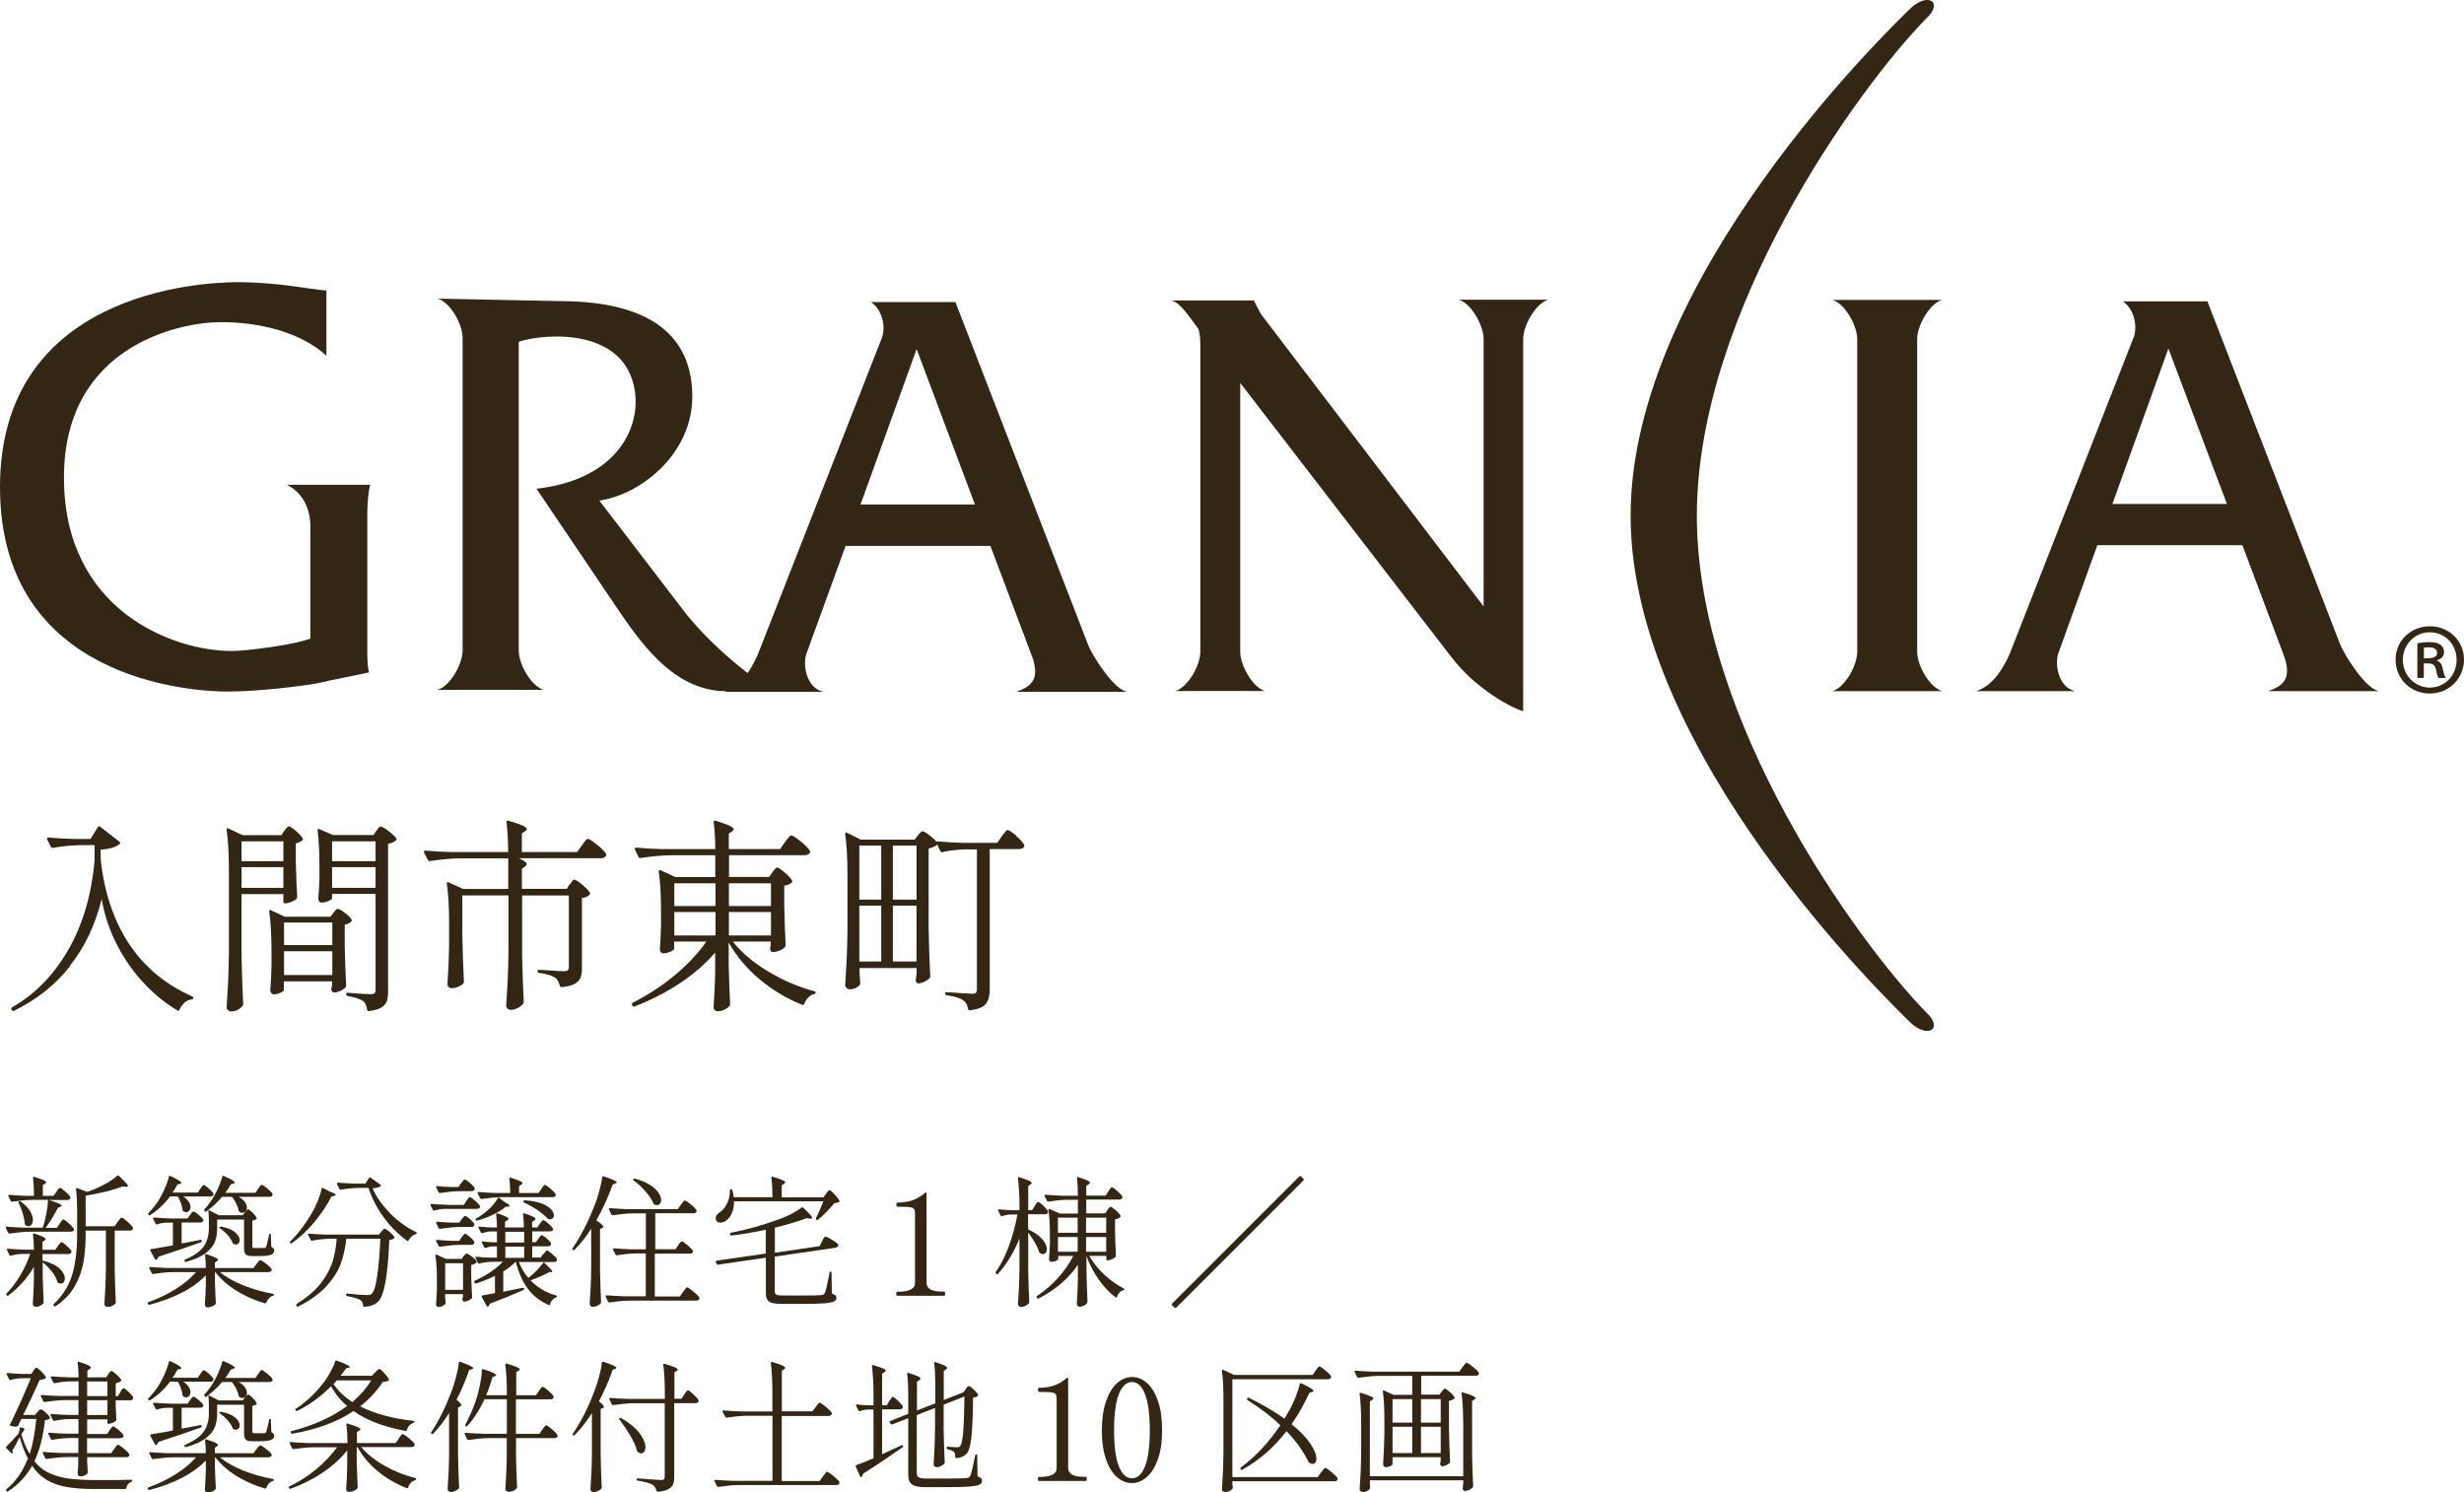 <?xml version="1.0" encoding="UTF-8"?>
<svg id="_レイヤー_2" data-name="レイヤー 2" xmlns="http://www.w3.org/2000/svg" viewBox="0 0 226.15 136.99">
  <defs>
    <style>
      .cls-1 {
        fill: #332615;
      }
    </style>
  </defs>
  <g id="_レイヤー_2-2" data-name="レイヤー 2">
    <g>
      <path class="cls-1" d="m.85,113.23s-.07-.02-.09-.07l-.23-.44s-.01-.03-.01-.05c0-.04.03-.07.1-.07.47.04.99.07,1.57.09h1.73c.14-.4.25-.83.34-1.31.09-.47.14-.89.15-1.24h-1.43c-.55,0-1.17.07-1.86.17h-.04s-.07-.02-.09-.07l-.22-.44s-.01-.03-.01-.05c0-.04.03-.07.09-.07.45.04.95.07,1.49.09h.78c0-.65-.03-1.2-.09-1.65,0-.09.04-.12.13-.09.72.22,1.08.38,1.08.49,0,.04-.03.09-.1.13l-.21.13v.99h.99l.25-.36s.06-.09.11-.16c.05-.07.09-.13.12-.16.03-.03.07-.05.1-.05.08,0,.24.11.49.33.25.22.41.39.47.51,0,.04,0,.09-.01.13-.05.1-.15.14-.3.14h-1.66c.44.14.75.25.92.33.17.08.26.14.26.2,0,.03-.04.06-.12.09l-.23.09c-.37.72-.75,1.33-1.13,1.85h1.03l.25-.38s.07-.1.11-.16c.04-.06.08-.11.12-.16s.08-.07.12-.07c.05,0,.16.07.32.2.16.13.31.27.45.42.14.15.21.25.21.31,0,.06-.04.11-.1.14-.06.03-.13.05-.21.05h-3.73c-.55,0-1.17.07-1.86.17h-.04Zm4.41,4.39c-.09-.29-.26-.59-.51-.91-.26-.32-.53-.6-.83-.84v1.27c.03,1.06.06,1.85.09,2.39,0,.04-.01.08-.04.12-.07.09-.17.16-.3.22-.13.06-.26.09-.38.09-.08,0-.14-.03-.2-.08s-.08-.11-.08-.18c.05-.73.09-1.46.1-2.18v-1.23c-.62,1.06-1.41,1.93-2.35,2.63-.06.04-.11.04-.14-.01l-.03-.04c-.03-.06-.02-.11.01-.14.48-.49.9-1.05,1.27-1.68.37-.62.67-1.27.9-1.95h-.66c-.37,0-.74.06-1.11.16-.07.02-.11,0-.13-.05l-.23-.47s-.01-.03-.01-.05c0-.04.03-.07.09-.07.48.04,1,.07,1.57.09h.82c0-.51-.03-.98-.08-1.39,0-.09.04-.12.13-.09.68.23,1.03.39,1.03.51,0,.03-.03.07-.09.12l-.2.13v.73h1.17l.25-.35s.06-.08.11-.15c.05-.07.09-.11.12-.15s.07-.05.1-.05c.07,0,.22.11.46.32.24.21.39.38.45.5,0,.04,0,.09-.01.13-.05.1-.15.14-.3.14h-2.35v.6h.01c.7.17,1.22.42,1.55.73.33.31.49.62.49.91,0,.14-.03.25-.1.34-.07.09-.16.13-.27.13-.1,0-.18-.02-.25-.07-.03-.02-.07-.05-.09-.1Zm-2.94-5.17s-.05-.08-.05-.13c-.02-.29-.08-.61-.19-.96-.11-.36-.23-.67-.37-.95-.03-.05-.01-.1.04-.13.04-.03.09-.02.14.01.39.28.68.57.86.86s.27.57.27.81c0,.18-.04.33-.12.44-.08.11-.18.16-.3.16-.09,0-.18-.04-.29-.12Zm9.38-.31c.27.24.44.42.5.55,0,.04,0,.09,0,.13-.05.1-.15.14-.3.14h-1.37v3.6c.02,1.08.05,2.08.1,2.98,0,.05-.02.1-.05.13-.2.2-.44.3-.71.3-.07,0-.13-.03-.2-.08-.06-.05-.09-.11-.09-.18.03-.51.07-1.01.09-1.49s.04-1.11.05-1.89v-3.37h-1.86v.39c0,.92-.07,1.76-.2,2.51-.13.75-.39,1.48-.79,2.19-.4.71-.98,1.32-1.76,1.85-.05.03-.1.03-.14-.01l-.03-.03c-.05-.05-.05-.1,0-.16.84-.8,1.41-1.71,1.7-2.73.29-1.02.44-2.23.44-3.63v-2.13c0-.75-.03-1.43-.1-2.05v-.03c0-.07.03-.09.1-.07l.92.35c.05-.02.25-.09.6-.22.4-.16.79-.35,1.19-.58.39-.23.72-.46.97-.68.05-.04.1-.04.16.01.3.29.52.5.64.64.12.14.18.23.18.29,0,.06-.06.08-.18.07l-.3-.03c-.43.16-.96.33-1.59.48s-1.23.28-1.81.36v2.81h2.66l.27-.39c.04-.05.09-.11.13-.17.04-.06.09-.11.13-.16.04-.05.08-.07.12-.07.07,0,.24.12.51.36Z"/>
      <path class="cls-1" d="m20.19,116.77c.56.47,1.29.88,2.17,1.23.88.35,1.78.6,2.69.76.06.02.09.04.09.07,0,.03,0,.06-.03.08s-.04.03-.07.04c-.14.03-.26.11-.36.22-.1.11-.18.24-.23.39-.03.06-.07.09-.13.08-.93-.27-1.79-.65-2.59-1.14-.8-.49-1.45-1.07-1.96-1.72h-.04v.99c.03.8.05,1.4.08,1.82,0,.05-.01.09-.04.12-.06.08-.16.15-.3.21-.14.06-.28.09-.42.09-.08,0-.14-.03-.18-.08-.04-.05-.07-.11-.07-.18.03-.42.07-.98.09-1.69v-.99c-.61.62-1.35,1.16-2.24,1.61-.88.45-1.86.81-2.94,1.09h-.03s-.08-.02-.1-.07v-.03s-.03-.03-.03-.05c0-.04.03-.07.08-.09.89-.32,1.72-.72,2.47-1.19.75-.47,1.39-.99,1.9-1.57h-2.08c-.55,0-1.17.07-1.86.17h-.03s-.08-.02-.1-.07l-.23-.45v-.05s.02-.07.08-.07c.47.04.99.07,1.57.09h3.54c0-.39-.02-.78-.07-1.17,0-.09.04-.12.13-.09.4.13.67.23.83.31.15.07.23.14.23.2,0,.03-.03.07-.09.12l-.2.13v.51h3.54l.26-.35s.07-.09.12-.16c.05-.07.1-.12.14-.16.04-.03.08-.05.11-.05.08,0,.26.11.53.32.28.21.45.38.51.5,0,.02.01.04.01.06,0,.07-.03.12-.1.16-.07.03-.15.05-.24.05h-4.42Zm-4.6-6.92c-.52.69-1.13,1.26-1.82,1.69-.04.03-.09.03-.14-.03h-.01c-.04-.07-.04-.12.01-.16.24-.24.49-.53.73-.87.23-.32.46-.72.68-1.2.22-.48.37-.9.46-1.26,0-.07.06-.09.14-.07.68.32,1.01.53,1.01.64,0,.03-.04.06-.13.08l-.23.05c-.19.35-.34.6-.46.75h2.33l.22-.34s.07-.09.1-.14c.03-.05.07-.1.11-.14.04-.04.08-.07.11-.07.07,0,.22.1.46.31s.38.37.43.48v.05c.01.14-.1.21-.31.21h-2.46c.23.15.39.31.5.47.11.17.16.33.16.49,0,.14-.04.25-.11.34-.07.09-.17.14-.28.14-.1,0-.19-.03-.27-.09-.04-.03-.07-.08-.07-.13-.02-.2-.07-.41-.15-.63-.08-.22-.18-.42-.28-.59h-.74Zm-1.27,5.81s-.07-.02-.09-.07l-.43-.79s-.01-.04-.01-.07c0-.04.03-.07.08-.07l.31-.05c.14-.03.38-.07.72-.12.34-.06.66-.11.97-.18v-2.08h-.56c-.29,0-.59.06-.9.16h-.04s-.07-.02-.09-.07l-.22-.44s-.01-.03-.01-.05c0-.04.03-.07.09-.07.48.04,1.01.07,1.59.09h1.48l.22-.31s.08-.11.15-.2c.07-.09.12-.13.18-.13.08,0,.23.1.46.29.23.19.37.34.44.45,0,.04,0,.09-.01.13-.05.1-.15.14-.3.14h-1.68v1.92l.45-.08c.63-.12,1.06-.2,1.27-.25h.03c.06,0,.1.03.1.08h0v.05s-.02.07-.07.09c-1.29.46-2.6.9-3.91,1.33-.03.12-.09.21-.18.26,0,0-.02.01-.04.01Zm4.48-4.5l-.03-.03c-.04-.05-.04-.1,0-.14.18-.18.34-.37.47-.57.24-.32.47-.71.69-1.17.22-.46.37-.87.47-1.23.02-.09.07-.11.14-.07.68.29,1.01.49,1.01.6,0,.03-.04.07-.13.09l-.23.07c-.16.28-.33.54-.51.78h2.76l.25-.36s.06-.09.11-.16c.05-.07.09-.13.12-.16s.07-.05.1-.05c.07,0,.24.11.51.33.27.22.43.39.49.51,0,.04,0,.09-.01.13-.05.09-.15.13-.3.13h-2.8c.26.15.45.31.57.48.12.17.18.34.18.51,0,.14-.04.25-.12.34s-.17.14-.29.14c-.1,0-.19-.03-.27-.09-.03-.02-.06-.06-.08-.12-.03-.2-.11-.41-.22-.64-.11-.23-.24-.44-.39-.62h-.91c-.4.48-.82.88-1.26,1.2l.96.49h2.2l.2-.27s.07-.09.13-.16c.06-.07.12-.11.17-.11.07,0,.2.1.4.3.2.2.32.36.37.48.03.05.01.1-.04.13-.1.06-.21.1-.35.13v2.34c0,.07.01.11.04.14.03.02.08.03.17.03h.83s.08-.01.13-.01c.03,0,.07-.04.1-.1.06-.17.15-.54.27-1.11,0-.06.04-.09.09-.09.04,0,.07.03.07.1l.04,1.11c.1.05.18.1.21.15.04.05.06.11.06.19,0,.17-.1.3-.3.38-.2.08-.55.12-1.05.12h-.64c-.32,0-.53-.05-.63-.16-.1-.1-.15-.29-.15-.56v-2.63h-2.47v.85c0,.43-.07.83-.2,1.18-.13.36-.41.7-.83,1.03-.42.33-1.02.6-1.82.82-.07.02-.11,0-.13-.05v-.03c-.04-.06-.02-.1.04-.13.84-.36,1.41-.76,1.72-1.22.3-.45.46-.99.46-1.59v-.85c0-.35-.02-.64-.05-.88l-.18.12c-.06.04-.11.04-.14-.01Zm1.36,1.47s.08-.05.13-.04c.58.11,1.01.29,1.29.53.28.24.42.48.42.72,0,.12-.03.22-.1.29-.07.07-.15.11-.25.11-.08,0-.15-.02-.22-.05-.04-.02-.07-.05-.08-.1-.08-.23-.23-.46-.45-.71-.22-.25-.45-.45-.7-.62-.07-.04-.08-.09-.04-.13Z"/>
      <path class="cls-1" d="m29.65,109.05l.64.34c.35.12.52.22.52.3,0,.03-.05.07-.16.09l-.23.05c-.39.77-.9,1.54-1.54,2.32-.64.78-1.34,1.43-2.11,1.97-.05.04-.1.03-.14-.03-.04-.06-.04-.11.01-.14.72-.69,1.37-1.55,1.96-2.56.21-.35.39-.72.56-1.13.16-.41.29-.79.36-1.14,0-.07.05-.09.13-.07Zm.42,4.67c-.49.02-.97.07-1.42.17h-.04s-.07-.02-.09-.07l-.25-.47s-.01-.03-.01-.05c0-.04.03-.06.1-.06.47.04.99.07,1.57.09h4.85l.21-.26s.07-.08.14-.16.12-.12.18-.12c.07,0,.22.1.45.29.23.19.37.35.44.47.03.05.01.1-.04.13-.1.07-.24.12-.43.14-.13,3.22-.46,5.1-1,5.64-.3.3-.74.47-1.3.49-.07,0-.1-.03-.1-.1-.02-.24-.1-.41-.25-.51-.1-.07-.27-.14-.49-.2-.23-.07-.46-.12-.72-.16-.07-.02-.1-.06-.1-.12v-.03s.01-.06.03-.08c.02-.02.05-.02.08-.01.88.1,1.47.14,1.79.14.12,0,.22-.01.29-.03.07-.02.13-.06.18-.12.19-.17.35-.71.48-1.6.13-.89.23-2.03.29-3.42h-3.12c-.09.82-.26,1.58-.51,2.28-.25.69-.69,1.38-1.31,2.07-.62.68-1.49,1.31-2.6,1.87-.06.03-.11.01-.14-.04l-.04-.05s-.01-.02-.01-.04c0-.04.04-.1.13-.16.94-.59,1.66-1.22,2.17-1.89.51-.67.86-1.33,1.06-1.98.19-.65.31-1.33.36-2.06h-.82Zm5.69-2.39c.72.74,1.53,1.33,2.42,1.77.04.03.07.05.07.08,0,.03,0,.06-.03.08s-.04.03-.07.04c-.14.03-.27.1-.38.21s-.21.22-.27.35c-.03.07-.07.08-.13.04-.81-.59-1.53-1.31-2.15-2.15-.62-.85-1.09-1.75-1.4-2.71h-.92c-.57.02-1.11.07-1.62.17h-.04s-.07-.02-.09-.07l-.23-.46v-.05s.02-.07.08-.07c.47.04.99.07,1.57.09h.96l.34-.52c.03-.06.08-.07.14-.03l.91.65c.06.04.08.08.05.1-.13.13-.39.21-.78.23.33.75.85,1.5,1.57,2.24Z"/>
      <path class="cls-1" d="m40.99,110.96c-.37,0-.75.06-1.13.16-.07.02-.11,0-.13-.05l-.22-.44s-.01-.03-.01-.05c0-.04.03-.07.09-.07.48.04,1.01.07,1.59.09h1.39l.23-.35s.06-.1.11-.16c.05-.07.09-.11.12-.15.03-.03.06-.05.1-.05.07,0,.23.11.47.32.24.21.39.38.46.5v.05c.01.06-.02.11-.08.15-.06.04-.13.06-.22.06h-2.76Zm-.13,8.14l.04.47c0,.05,0,.1-.03.13-.06.07-.15.13-.27.19-.12.06-.25.08-.38.08-.05,0-.1-.03-.14-.08s-.06-.11-.06-.18c.03-.36.06-.8.08-1.33v-.81c0-.91-.04-1.68-.13-2.31v-.03s0-.06.03-.07c.02,0,.04,0,.08.01l.85.39h1.44l.18-.25s.07-.07.12-.14c.06-.07.11-.1.16-.1.08,0,.24.09.47.27.24.18.39.32.45.44.03.05.01.1-.04.13-.11.1-.26.16-.46.2v1.04c.03.85.05,1.49.08,1.91,0,.05-.01.1-.04.13-.07.07-.17.13-.31.2-.14.06-.26.09-.38.09-.08,0-.13-.07-.17-.2,0-.02,0-.06.03-.13l.03-.13v-.23h-1.64v.31Zm1.46-10.48s.06-.08.11-.15c.05-.07.09-.11.12-.15.03-.03.07-.05.1-.05.08,0,.24.1.47.31.24.2.39.37.45.49v.05c.01.07-.02.12-.08.16s-.15.06-.24.06h-1.03c-.54,0-1.15.07-1.83.17h-.04s-.07-.02-.09-.07l-.23-.46v-.05c-.01-.05.02-.07.09-.05.42.04.84.07,1.27.08h.69l.23-.34Zm.05,3.3s.06-.08.11-.14c.05-.06.09-.1.12-.13.03-.03.06-.04.1-.04.07,0,.21.1.43.29.22.19.35.34.4.46,0,.04,0,.09,0,.13-.05.1-.15.14-.3.14h-1.03c-.54,0-1.14.07-1.81.17h-.04s-.07-.02-.09-.07l-.23-.47v-.05s.02-.07.09-.07c.39.04.83.07,1.33.09h.7l.22-.31Zm0,1.66s.08-.11.15-.2c.07-.09.12-.13.18-.13.07,0,.21.1.43.29.22.19.35.34.4.46,0,.04,0,.09,0,.13-.05.1-.15.14-.3.14h-1.03c-.54,0-1.14.07-1.81.17h-.04s-.07-.02-.09-.07l-.23-.44s-.01-.03-.01-.05c0-.04.03-.07.1-.07.39.04.83.07,1.33.09h.7l.22-.33Zm-1.51,2.38v2.44h1.64v-2.44h-1.64Zm9.02-.83s.06-.08.11-.15c.05-.07.09-.11.12-.14.03-.03.06-.05.1-.05.07,0,.22.1.46.31.24.2.39.36.45.47,0,.04,0,.09,0,.13-.05.1-.15.14-.3.14h-3.2c.21.55.5,1.04.88,1.46.24-.18.49-.4.73-.65.24-.25.45-.49.61-.71.02-.03.04-.04.07-.05.03,0,.06.01.08.05.36.34.58.57.66.68.07.12.06.17-.03.16l-.17-.03c-.42.24-1,.5-1.76.78.67.68,1.45,1.14,2.34,1.38.06,0,.09.04.09.1,0,.03-.04.07-.09.09-.13.04-.24.12-.34.23-.1.11-.17.24-.2.4-.03.08-.07.1-.13.06-.79-.35-1.43-.84-1.91-1.49-.49-.65-.85-1.47-1.1-2.46h-.04c-.33.33-.7.62-1.12.87v1.86l1.79-.36h.03c.05,0,.09.02.1.07v.03s-.02.08-.07.1c-.98.44-2.01.86-3.08,1.26-.04.12-.1.21-.16.26,0,0-.03.01-.05.01-.04,0-.07-.02-.09-.07l-.44-.82s-.01-.04-.01-.07c0-.04.03-.07.08-.07l1.14-.21v-1.59c-.53.27-1.1.5-1.73.7h-.04s-.08-.02-.1-.05l-.03-.07c-.03-.06,0-.1.05-.13,1.06-.48,1.92-1.06,2.57-1.74h-.81c-.45,0-.9.06-1.34.16-.07.02-.11,0-.13-.05l-.22-.47v-.05s0-.03.01-.05c.02-.01.04-.02.07,0,.42.04.84.07,1.23.08h.65v-1.03h-.43c-.18,0-.38.06-.59.14h-.05s-.07,0-.09-.05l-.22-.43v-.05c-.01-.06.02-.08.09-.07.18.03.46.06.83.08h.46v-.99h-.52c-.27,0-.54.06-.82.16h-.04s-.07-.02-.09-.07l-.22-.42s-.01-.04-.01-.07c0-.04.03-.06.09-.05.23.03.58.06,1.04.08h.57c0-.39-.02-.79-.07-1.2,0-.09.04-.12.13-.09.38.13.65.23.79.31.15.07.22.14.22.2,0,.04-.04.09-.12.13l-.21.13v.52h1.73c0-.39-.02-.79-.07-1.2,0-.09.04-.12.13-.09.38.13.65.23.79.31.15.07.22.14.22.2,0,.04-.03.09-.1.13l-.21.13v.52h.48l.22-.33s.06-.08.11-.15c.05-.07.09-.11.12-.14s.06-.05.1-.05c.07,0,.22.1.45.3.23.2.37.36.44.47v.05c.01.14-.1.21-.31.21h-1.6v.99h.34l.22-.31s.06-.08.1-.14c.04-.06.08-.11.11-.14s.06-.05.1-.05c.08,0,.23.1.45.29.22.19.36.34.41.46,0,.04,0,.09-.01.13-.05.1-.15.14-.3.14h-1.42v1.03h.78l.22-.33Zm-4.06-5.17l.52.4c.29.14.43.25.43.33,0,.03-.05.06-.14.08h-.22c-.3.26-.69.5-1.16.73-.47.23-.95.41-1.44.54-.05,0-.1,0-.13-.04h-.01s-.02-.07-.02-.1c0-.03.02-.05.06-.06l.17-.09c.36-.22.71-.49,1.05-.81.34-.32.59-.64.75-.95.04-.07.09-.08.14-.04Zm3.86-.82s.06-.09.11-.16c.05-.07.09-.13.12-.16s.07-.05.1-.05c.07,0,.24.11.51.34.27.23.43.4.49.52,0,.04,0,.09-.01.13-.05.09-.15.13-.29.13h-4.65c-.55,0-1.17.07-1.86.17h-.04s-.07-.02-.09-.06l-.22-.46s-.01-.03-.01-.05c0-.04.03-.07.09-.07.48.04,1.01.07,1.59.09h1.31c0-.49-.03-.92-.08-1.31,0-.09.04-.12.13-.09.72.22,1.08.38,1.08.49,0,.04-.03.09-.1.13l-.22.14v.64h1.79l.25-.36Zm-1.57,3.93h-1.73v.99h1.73v-.99Zm0,1.36h-1.73v1.03h1.73v-1.03Zm-.07-4.17h0c.03-.06.07-.08.14-.08.62.04,1.12.14,1.52.29.4.15.69.33.87.53.18.2.27.39.27.56,0,.1-.03.19-.1.26-.07.07-.16.1-.27.1-.04,0-.08,0-.1-.01-.05-.02-.09-.03-.1-.05-.22-.24-.53-.5-.95-.79-.42-.28-.82-.51-1.22-.68-.07-.04-.09-.09-.05-.13Z"/>
      <path class="cls-1" d="m54.26,112.79c-.43.69-.94,1.34-1.53,1.94-.04.04-.09.05-.14.01h-.03c-.05-.05-.06-.1-.01-.16.72-1.04,1.38-2.32,1.99-3.85.16-.38.31-.83.45-1.35.14-.52.24-.96.28-1.32,0-.08.05-.1.13-.08.81.26,1.21.45,1.21.56,0,.03-.04.07-.12.09l-.25.09c-.41,1.15-.91,2.25-1.51,3.3.42.28.64.47.64.59,0,.05-.03.09-.1.12l-.2.08v3.74c.02,1.08.05,2.08.1,2.98,0,.05-.02.1-.05.13-.09.08-.19.15-.32.21-.13.06-.25.09-.38.09-.08,0-.15-.03-.21-.08-.06-.05-.09-.11-.09-.18.03-.51.07-1.01.09-1.49s.04-1.11.05-1.89v-3.54Zm7.96,1.53s.07-.09.12-.16c.06-.07.1-.13.14-.16s.07-.05.1-.05c.07,0,.24.11.51.34.27.23.44.4.5.52,0,.04,0,.09,0,.13-.05.1-.16.14-.31.14h-3.18v3.93h2.3l.29-.42s.08-.1.14-.18c.06-.08.1-.14.14-.18.03-.04.07-.06.1-.06.07,0,.26.13.56.38.3.25.49.44.56.57,0,.04,0,.09-.01.13-.05.1-.15.14-.3.14h-6.08c-.55,0-1.17.07-1.86.17h-.04s-.07-.02-.09-.07l-.22-.47s-.01-.03-.01-.05c0-.04.03-.07.09-.07.48.04,1.01.07,1.59.09h2.01v-3.93h-.97c-.58.02-1.14.07-1.68.17h-.04s-.07-.02-.09-.07l-.22-.45s-.01-.03-.01-.05c0-.04.03-.07.09-.07.48.04,1.01.07,1.59.09h1.34v-3.3h-1.18c-.55,0-1.17.07-1.86.17h-.04s-.07-.02-.09-.07l-.22-.46s-.01-.03-.01-.05c0-.04.03-.07.09-.07.48.04,1.01.07,1.59.09h4.65l.27-.39c.04-.05.09-.11.13-.17.04-.06.09-.11.13-.16.04-.05.08-.07.12-.07.08,0,.26.12.54.35.28.23.46.42.53.55,0,.04,0,.09-.01.13-.05.1-.16.14-.31.14h-3.47v3.3h1.86l.26-.38Zm-4.08-6.1s.09-.05.14-.03c.56.16,1.02.35,1.38.58.36.23.62.47.78.72.16.24.24.46.24.66,0,.14-.04.25-.11.34-.07.09-.17.13-.28.13-.09,0-.16-.02-.23-.05-.03-.02-.07-.05-.09-.1-.14-.35-.38-.71-.72-1.1-.34-.39-.7-.73-1.09-1.01-.06-.04-.07-.09-.03-.13Z"/>
      <path class="cls-1" d="m70.29,112.88c-1.15.25-2.2.43-3.15.53h-.03c-.05,0-.09-.03-.1-.08v-.05s-.01-.03-.01-.03c0-.04.03-.07.09-.09,1.45-.28,2.95-.7,4.5-1.27.77-.29,1.43-.63,1.98-1.04.04-.03.1-.03.16.01.3.29.51.51.63.64.12.13.18.23.18.29s-.07.08-.2.07l-.31-.04c-.78.29-1.75.59-2.91.87v2.3l4.1-.6.22-.43s.05-.1.09-.18c.04-.09.08-.15.12-.2.03-.04.07-.07.1-.07.05,0,.18.05.38.16.2.11.39.22.56.34.17.12.25.21.25.27,0,.07-.04.13-.1.18-.06.05-.12.08-.2.08l-5.53.81v3.17c0,.16.05.26.14.32.1.06.31.08.65.08h1.79c.87,0,1.43-.01,1.69-.04.1,0,.16-.03.21-.06.04-.03.08-.08.12-.15.08-.17.19-.64.34-1.4l.09-.46c0-.06.04-.09.1-.09.05,0,.08.03.08.1l.03,1.92c.16.05.26.11.33.16.06.06.09.13.09.23,0,.15-.08.26-.24.34-.16.08-.46.13-.9.17-.44.03-1.09.05-1.96.05h-1.85c-.42,0-.73-.03-.95-.09-.22-.06-.37-.16-.45-.31-.09-.14-.13-.35-.13-.62v-3.22l-4.41.64h-.03s-.06-.03-.09-.08l-.07-.17v-.04s.02-.06.08-.08l4.51-.65v-2.24Zm5.52-3.3s.06-.08.11-.14c.05-.06.09-.11.12-.14.03-.03.07-.05.1-.05.07,0,.22.13.46.38.23.26.38.45.44.59.03.05.01.1-.04.13-.08.04-.22.07-.42.09-.2.24-.44.51-.72.8-.28.29-.54.54-.79.73-.04.03-.09.03-.14,0-.05-.03-.07-.07-.04-.14.23-.46.46-.98.68-1.56h-8.2c0,.42-.06.78-.19,1.08-.14.3-.31.53-.51.68-.17.13-.36.2-.55.2s-.33-.07-.39-.21c-.03-.07-.04-.13-.04-.2,0-.17.11-.35.33-.52.28-.16.51-.43.7-.81.19-.37.28-.78.27-1.22,0-.07.03-.1.1-.1h.04c.05,0,.08.03.09.08.06.22.1.43.13.65h3.55c0-.66-.03-1.26-.1-1.79,0-.09.04-.12.13-.09.76.22,1.14.39,1.14.51,0,.04-.03.09-.1.13l-.22.14v1.11h3.82l.25-.33Z"/>
      <path class="cls-1" d="m82.35,118.95c-.06,0-.09-.06-.09-.18,0-.13.03-.2.09-.2h.21c.42,0,.77-.07,1.03-.2.26-.13.39-.33.39-.61v-6.23c0-.26-.02-.44-.07-.53-.05-.09-.16-.15-.34-.18-.18-.03-.51-.05-.99-.05h-.22c-.06,0-.09-.07-.09-.2,0-.12.03-.18.09-.18.51,0,.97-.07,1.38-.21.41-.14.79-.37,1.16-.68.03-.03.05-.04.07-.04.04,0,.07.03.07.09v8.2c0,.54.47.81,1.42.81h.2s.06.02.07.05c.01.03.02.08.02.15,0,.12-.03.18-.09.18h-4.28Z"/>
      <path class="cls-1" d="m94.96,110.7s.06-.09.11-.16c.05-.07.09-.13.12-.16.03-.03.07-.05.1-.05.07,0,.22.11.46.34.24.23.38.4.44.52,0,.04,0,.09,0,.13-.05.1-.15.14-.3.14h-1.53v1.38c.59.28,1.02.58,1.3.91.28.33.42.63.42.9,0,.14-.03.25-.1.34-.07.09-.16.13-.26.13-.09,0-.17-.03-.26-.09-.03-.02-.07-.05-.09-.1-.08-.27-.21-.57-.4-.89-.19-.33-.39-.63-.6-.9v3.39c.02,1.07.05,2.07.1,2.99,0,.04-.01.08-.04.12-.08.09-.18.16-.31.23s-.26.1-.39.1c-.08,0-.15-.03-.21-.08-.06-.05-.09-.11-.09-.18.03-.51.07-1.01.09-1.49s.04-1.11.05-1.89v-2.65c-.5,1.26-1.16,2.34-1.98,3.26-.02.03-.04.04-.07.03-.03,0-.05-.02-.07-.03l-.04-.04s-.05-.09-.01-.14c.48-.7.88-1.51,1.21-2.41.33-.91.59-1.86.77-2.87h-.55c-.29,0-.59.06-.87.16h-.04s-.07-.02-.09-.07l-.23-.46v-.05c-.01-.05.02-.07.09-.05.41.04.81.07,1.22.08h.66v-.4c0-.94-.05-1.79-.14-2.53v-.03c0-.07.04-.09.12-.07.42.13.72.24.89.32.17.08.25.15.25.21,0,.04-.03.09-.1.13l-.22.14v2.22h.36l.23-.36Zm6.67.38s.07-.09.13-.18c.06-.08.12-.12.17-.12.08,0,.23.1.47.31s.38.38.44.51c.03.03.02.07-.03.12-.1.1-.25.16-.47.21v1.17c.03.94.05,1.67.08,2.17,0,.05-.02.1-.05.13-.08.07-.19.13-.33.2-.14.06-.27.09-.37.09h-.03c-.07,0-.1-.03-.1-.1v-.31h-1.57c.36.62.82,1.2,1.39,1.73.57.53,1.16.94,1.76,1.25.05.03.08.06.08.09,0,.04-.04.07-.1.08-.27.07-.46.27-.58.6-.03.08-.07.1-.14.05-.55-.41-1.05-.94-1.52-1.6-.47-.66-.85-1.39-1.14-2.18v1.44c.03,1.2.06,2.12.09,2.74,0,.05-.01.1-.04.13-.06.1-.16.18-.29.24s-.26.1-.4.1c-.07,0-.13-.03-.18-.08-.05-.05-.07-.11-.07-.18.05-.77.09-1.54.1-2.3v-1.29c-.86,1.27-2.06,2.3-3.6,3.09-.06.03-.11.01-.14-.04l-.04-.05c-.03-.06-.02-.11.04-.14.7-.47,1.33-1.02,1.9-1.64.56-.63,1.04-1.31,1.42-2.03h-1.38v.26c0,.05-.07.11-.2.18-.13.07-.28.1-.44.1-.06,0-.11-.03-.15-.08s-.06-.11-.06-.18c.03-.35.06-.8.08-1.35v-.82c0-.93-.04-1.71-.13-2.34v-.03c0-.06.03-.08.1-.05l.95.42h1.65v-1.27h-.97c-.51,0-1.09.07-1.73.17h-.04s-.07-.02-.09-.07l-.23-.44s-.01-.03-.01-.05c0-.04.03-.07.1-.07.47.04.99.07,1.57.09h1.4c0-.61-.03-1.14-.08-1.61v-.03c0-.07.04-.09.12-.07.41.13.69.23.84.31.16.08.23.15.23.21,0,.03-.04.08-.12.14l-.22.14v.9h1.77l.25-.38s.06-.09.11-.16c.05-.07.09-.13.12-.17.03-.04.07-.06.1-.06.07,0,.23.11.49.34.26.23.41.4.47.52,0,.04,0,.09-.01.13-.05.1-.15.14-.3.14h-3v1.27h1.73l.21-.3Zm-2.72,2.08v-1.39h-1.81v1.39h1.81Zm-1.81.39v1.35h1.81v-1.35h-1.81Zm4.43-.39v-1.39h-1.85v1.39h1.85Zm-1.85.39v1.35h1.85v-1.35h-1.85Z"/>
      <path class="cls-1" d="m119.66,108.28s0,.06-.03.08l-11.67,11.67s-.04.03-.08.03-.06,0-.08-.03l-.22-.21s-.03-.04-.03-.08,0-.06.03-.08l11.67-11.67s.04-.03.08-.03c.03,0,.06,0,.08.02l.22.22s.03.04.03.08Z"/>
      <path class="cls-1" d="m3.04,125.84s.06-.08.1-.13.07-.09.1-.12c.03-.03.06-.04.1-.04.07,0,.21.11.44.33.22.22.36.39.42.52.03.05.01.1-.04.13-.1.07-.27.12-.52.14-.54,1.2-1.04,2.27-1.51,3.21h1.09l.21-.25s.06-.08.12-.15c.07-.07.13-.11.19-.11.08,0,.22.09.44.28.21.19.34.34.4.46.03.03.02.07-.03.12-.07.06-.21.1-.42.13-.17,1.51-.5,2.77-.97,3.78.38.47.83.83,1.35,1.07s1.11.42,1.78.51c.67.09,1.48.14,2.44.14,1.6,0,2.7,0,3.3-.03.07,0,.1.03.1.09,0,.05-.03.09-.09.12-.24.08-.39.26-.44.55-.02.06-.06.09-.12.09h-2.82c-.99,0-1.83-.06-2.52-.18-.69-.12-1.3-.33-1.83-.64-.53-.31-.98-.74-1.36-1.31-.55.97-1.29,1.76-2.22,2.35-.06.03-.11.02-.14-.04v-.03c-.04-.06-.03-.11.01-.14.84-.68,1.49-1.62,1.96-2.81-.28-.53-.53-1.18-.75-1.96-.27.52-.49.94-.68,1.25.03.05.04.1.04.14v.04s-.03.05-.06.06c-.03,0-.06,0-.08-.03l-.44-.44c-.05-.05-.05-.1,0-.16.51-.51.89-.91,1.13-1.21l.1-.47c0-.07.05-.09.13-.07l.22.07s.06.04.07.07c0,.03,0,.05-.01.08l-.27.4c.2.68.45,1.29.77,1.82.28-.88.48-1.95.6-3.22h-1.36c-.08.14-.14.26-.19.36-.05.1-.09.19-.12.26-.03.03-.07.06-.12.08-.03,0-.07.01-.14.01-.12,0-.26-.03-.42-.08-.08-.03-.1-.07-.05-.14.33-.68.67-1.4,1.02-2.18.35-.78.64-1.46.88-2.05h-.7c-.39,0-.78.06-1.16.16-.07.02-.11,0-.13-.05l-.23-.47s-.01-.03-.01-.05c0-.04.03-.07.09-.07.42.04.9.07,1.42.09h.75l.21-.29Zm6.89.31s.07-.09.13-.18c.06-.08.12-.12.17-.12.07,0,.22.1.45.31.23.2.38.37.44.49.03.04.02.09-.03.13-.12.1-.28.16-.47.2v1.18h.2l.22-.36s.05-.09.09-.16c.04-.07.08-.12.12-.16s.07-.05.1-.05c.07,0,.22.11.45.33.23.22.37.39.42.51,0,.04,0,.09-.01.13-.05.1-.15.14-.29.14h-1.3v.62l.03.51c0,.15,0,.35.03.61,0,.03,0,.07-.03.12-.07.08-.18.15-.32.21-.14.06-.27.09-.38.09-.06,0-.09-.03-.09-.1v-.31h-1.86v1.34h1.83l.23-.35s.07-.09.1-.14c.03-.05.07-.1.11-.14.04-.04.08-.07.11-.07.08,0,.24.11.49.32.25.21.4.38.46.5v.05c.01.07-.02.12-.08.16-.06.04-.14.06-.23.06h-3.03v1.37h2.22l.26-.38s.07-.09.12-.16c.05-.07.1-.13.14-.17s.08-.06.11-.06c.07,0,.24.11.52.34.28.23.45.41.51.53,0,.04,0,.09-.01.13-.05.1-.15.14-.3.14h-3.56v.49l.03.39c0,.12,0,.28.03.47,0,.05,0,.1-.03.13-.05.08-.14.15-.27.2-.13.06-.26.08-.4.08-.08,0-.14-.03-.18-.08s-.06-.11-.06-.18c.03-.2.04-.4.05-.61,0-.12,0-.22.01-.3v-.6h-1.04c-.55,0-1.17.07-1.86.17h-.04s-.07-.02-.09-.07l-.22-.45s-.01-.03-.01-.05c0-.04.03-.07.09-.07.48.04,1.01.07,1.59.09h1.59v-1.37h-.87c-.53.02-1.04.07-1.52.17h-.04s-.07-.02-.09-.07l-.23-.47s-.01-.03-.01-.05c0-.04.03-.07.09-.07.48.04,1.01.07,1.59.09h1.09v-1.34h-.82c-.49,0-.96.07-1.39.17h-.04s-.07-.02-.09-.07l-.23-.45v-.05s.02-.07.08-.07c.47.04.99.07,1.57.09h.92v-1.36h-1.23c-.55,0-1.17.07-1.86.17h-.04s-.07-.02-.09-.06l-.23-.46s-.01-.03-.01-.05c0-.04.03-.07.09-.07.48.04,1.01.07,1.59.09h1.79v-1.34h-.82c-.48.02-.93.07-1.36.17h-.04s-.07-.02-.09-.07l-.23-.44s-.01-.03-.01-.05c0-.04.03-.07.1-.07.47.04.99.07,1.57.09h.88c0-.49-.03-.94-.08-1.33,0-.09.04-.12.13-.09.4.12.68.22.84.31.16.08.24.15.24.21,0,.04-.03.09-.1.13l-.22.16v.61h1.73l.2-.3Zm-.07.66h-1.86v1.34h1.86v-1.34Zm-1.86,3.08h1.86v-1.36h-1.86v1.36Z"/>
      <path class="cls-1" d="m20.19,133.77c.56.47,1.29.88,2.17,1.23.88.35,1.78.6,2.69.76.06.02.09.04.09.07,0,.03,0,.06-.03.08s-.04.03-.07.04c-.14.03-.26.11-.36.22-.1.11-.18.24-.23.39-.03.06-.07.09-.13.08-.93-.27-1.79-.65-2.59-1.14-.8-.49-1.45-1.07-1.96-1.72h-.04v.99c.03.8.05,1.4.08,1.82,0,.05-.01.09-.04.12-.06.08-.16.15-.3.21-.14.06-.28.09-.42.09-.08,0-.14-.03-.18-.08-.04-.05-.07-.11-.07-.18.03-.42.07-.98.09-1.69v-.99c-.61.62-1.35,1.16-2.24,1.61-.88.45-1.86.81-2.94,1.09h-.03s-.08-.02-.1-.07v-.03s-.03-.03-.03-.05c0-.04.03-.07.08-.09.89-.32,1.72-.72,2.47-1.19.75-.47,1.39-.99,1.9-1.57h-2.08c-.55,0-1.17.07-1.86.17h-.03s-.08-.02-.1-.07l-.23-.45v-.05s.02-.07.08-.07c.47.04.99.07,1.57.09h3.54c0-.39-.02-.78-.07-1.17,0-.09.04-.12.13-.09.4.13.67.23.83.31.15.07.23.14.23.2,0,.03-.03.07-.09.12l-.2.13v.51h3.54l.26-.35s.07-.09.12-.16c.05-.07.1-.12.14-.16.04-.03.08-.05.11-.05.08,0,.26.11.53.32.28.21.45.38.51.5,0,.02.01.04.01.06,0,.07-.03.12-.1.16-.07.03-.15.05-.24.05h-4.42Zm-4.6-6.92c-.52.69-1.13,1.26-1.82,1.69-.04.03-.09.03-.14-.03h-.01c-.04-.07-.04-.12.01-.16.24-.24.49-.53.73-.87.23-.32.46-.72.68-1.2.22-.48.37-.9.46-1.26,0-.07.06-.09.14-.07.68.32,1.01.53,1.01.64,0,.03-.04.06-.13.08l-.23.05c-.19.35-.34.6-.46.75h2.33l.22-.34s.07-.09.1-.14c.03-.05.07-.1.11-.14.04-.04.08-.07.11-.07.07,0,.22.1.46.31s.38.37.43.48v.05c.01.14-.1.21-.31.21h-2.46c.23.15.39.31.5.47.11.17.16.33.16.49,0,.14-.04.25-.11.34-.07.09-.17.14-.28.14-.1,0-.19-.03-.27-.09-.04-.03-.07-.08-.07-.13-.02-.2-.07-.41-.15-.63-.08-.22-.18-.42-.28-.59h-.74Zm-1.27,5.81s-.07-.02-.09-.07l-.43-.79s-.01-.04-.01-.07c0-.04.03-.07.08-.07l.31-.05c.14-.03.38-.07.72-.12.34-.06.66-.11.97-.18v-2.08h-.56c-.29,0-.59.06-.9.16h-.04s-.07-.02-.09-.07l-.22-.44s-.01-.03-.01-.05c0-.04.03-.07.09-.07.48.04,1.01.07,1.59.09h1.48l.22-.31s.08-.11.15-.2c.07-.09.12-.13.18-.13.08,0,.23.1.46.29.23.19.37.34.44.45,0,.04,0,.09-.01.13-.05.1-.15.14-.3.14h-1.68v1.92l.45-.08c.63-.12,1.06-.2,1.27-.25h.03c.06,0,.1.03.1.08h0v.05s-.02.07-.07.09c-1.29.46-2.6.9-3.91,1.33-.03.12-.09.21-.18.26,0,0-.02.01-.04.01Zm4.48-4.5l-.03-.03c-.04-.05-.04-.1,0-.14.18-.18.34-.37.47-.57.24-.32.47-.71.69-1.17.22-.46.37-.87.47-1.23.02-.09.07-.11.14-.07.68.29,1.01.49,1.01.6,0,.03-.04.07-.13.09l-.23.07c-.16.28-.33.54-.51.78h2.76l.25-.36s.06-.09.11-.16c.05-.07.09-.13.12-.16s.07-.05.1-.05c.07,0,.24.11.51.33.27.22.43.39.49.51,0,.04,0,.09-.01.13-.05.09-.15.13-.3.13h-2.8c.26.15.45.31.57.48.12.17.18.34.18.51,0,.14-.04.25-.12.34s-.17.14-.29.14c-.1,0-.19-.03-.27-.09-.03-.02-.06-.06-.08-.12-.03-.2-.11-.41-.22-.64-.11-.23-.24-.44-.39-.62h-.91c-.4.48-.82.88-1.26,1.2l.96.49h2.2l.2-.27s.07-.09.13-.16c.06-.07.12-.11.17-.11.07,0,.2.1.4.3.2.2.32.36.37.48.03.05.01.1-.04.13-.1.06-.21.1-.35.13v2.34c0,.07.01.11.04.14.03.02.08.03.17.03h.83s.08-.01.13-.01c.03,0,.07-.04.1-.1.06-.17.15-.54.27-1.11,0-.06.04-.09.09-.09.04,0,.07.03.07.1l.04,1.11c.1.05.18.1.21.15.04.05.06.11.06.19,0,.17-.1.3-.3.38-.2.08-.55.12-1.05.12h-.64c-.32,0-.53-.05-.63-.16-.1-.1-.15-.29-.15-.56v-2.63h-2.47v.85c0,.43-.07.83-.2,1.18-.13.36-.41.7-.83,1.03-.42.33-1.02.6-1.82.82-.07.02-.11,0-.13-.05v-.03c-.04-.06-.02-.1.04-.13.84-.36,1.41-.76,1.72-1.22.3-.45.46-.99.46-1.59v-.85c0-.35-.02-.64-.05-.88l-.18.12c-.06.04-.11.04-.14-.01Zm1.36,1.47s.08-.05.13-.04c.58.11,1.01.29,1.29.53.28.24.42.48.42.72,0,.12-.03.22-.1.29-.07.07-.15.11-.25.11-.08,0-.15-.02-.22-.05-.04-.02-.07-.05-.08-.1-.08-.23-.23-.46-.45-.71-.22-.25-.45-.45-.7-.62-.07-.04-.08-.09-.04-.13Z"/>
      <path class="cls-1" d="m36.57,132.06s.08-.1.14-.18c.06-.08.1-.14.14-.18.03-.04.07-.06.1-.06.08,0,.26.12.56.36.29.24.48.43.55.56,0,.04,0,.09-.01.13-.05.1-.15.14-.3.14h-4.6c.55.65,1.28,1.23,2.19,1.74.91.51,1.83.87,2.76,1.1.06.02.09.05.09.09,0,.03,0,.06-.03.08s-.04.03-.07.04c-.15.04-.28.12-.38.23-.11.11-.19.25-.24.42-.03.07-.07.09-.13.07-.95-.36-1.83-.87-2.62-1.51-.79-.64-1.43-1.39-1.9-2.25h-.08v1.27c.03,1.07.06,1.87.09,2.42,0,.04-.01.08-.04.12-.07.08-.18.15-.33.21-.15.06-.29.09-.43.09-.08,0-.14-.03-.19-.08-.05-.05-.07-.11-.07-.18.05-.75.09-1.52.1-2.29v-1.27c-.6.75-1.34,1.43-2.23,2.03-.89.6-1.88,1.1-2.97,1.5h-.04s-.08-.02-.1-.05v-.04c-.04-.06-.03-.1.03-.13.9-.43,1.73-.96,2.48-1.59.75-.63,1.38-1.29,1.89-2h-2.13c-.55,0-1.17.07-1.86.17h-.04s-.07-.02-.09-.07l-.22-.46s-.01-.03-.01-.05c0-.04.03-.07.09-.07.48.04,1.01.07,1.59.09h3.63c0-.6-.03-1.16-.1-1.69,0-.09.04-.12.13-.09.77.23,1.16.39,1.16.51,0,.04-.03.09-.1.13l-.22.13v1.01h3.55l.29-.4Zm-2.14-6.07s.1-.1.18-.19c.09-.09.16-.14.21-.14.07,0,.22.12.44.37.23.25.37.44.43.58.03.05.01.1-.04.13-.08.06-.25.1-.51.1-.57.88-1.27,1.62-2.08,2.25,1.27.67,2.9,1.11,4.89,1.34.07.02.1.04.1.08,0,.04-.03.08-.09.1-.31.1-.52.32-.62.66,0,.03-.02.05-.05.07-.02.02-.05.02-.08.01-2.01-.38-3.6-.99-4.76-1.82-1.51,1-3.38,1.69-5.63,2.08h-.03s-.07-.03-.09-.08v-.03s-.03-.03-.03-.05c0-.04.03-.07.08-.08,2.05-.53,3.75-1.3,5.11-2.31-.59-.49-1.08-1.1-1.47-1.81-.46.46-.96.89-1.49,1.28-.54.39-1.08.72-1.62.98-.06.03-.11.01-.14-.04h-.01c-.04-.08-.03-.13.03-.16.87-.57,1.65-1.29,2.35-2.15.26-.31.51-.67.74-1.08.23-.41.41-.78.52-1.12.02-.07.06-.09.13-.07.81.3,1.21.5,1.21.6,0,.03-.04.05-.12.07l-.22.03c-.17.26-.35.49-.52.7h2.89l.3-.33Zm-3.51.72l-.31.34c.43.63,1.01,1.18,1.73,1.65.7-.59,1.28-1.25,1.73-1.99h-3.15Z"/>
      <path class="cls-1" d="m41.25,129.65c-.43.72-.93,1.37-1.5,1.96-.03.05-.08.06-.14.01h-.01s-.05-.08-.03-.14c.67-.99,1.29-2.24,1.87-3.74.15-.4.29-.85.42-1.36.13-.51.22-.94.25-1.3.02-.08.06-.1.13-.08.8.29,1.2.49,1.2.58,0,.04-.04.08-.13.1l-.25.08c-.34.98-.72,1.89-1.16,2.72.29.23.44.4.44.51,0,.04-.04.09-.12.13l-.18.08v4.35c.02,1.08.05,2.08.1,2.98,0,.05-.02.1-.05.13-.09.08-.2.15-.33.21-.13.06-.26.09-.38.09-.08,0-.15-.03-.21-.08-.06-.05-.09-.11-.09-.18.03-.51.07-1.01.09-1.49s.04-1.11.05-1.89v-3.67Zm8.19-1.96s.07-.09.12-.16c.05-.07.1-.13.14-.17s.08-.06.11-.06c.07,0,.24.12.51.35.27.23.43.41.49.53,0,.04,0,.09,0,.13-.05.1-.16.14-.31.14h-3.15v3.17h2.16l.26-.39s.07-.09.12-.16c.05-.07.1-.13.14-.17s.08-.06.11-.06c.07,0,.24.12.52.36.28.24.45.42.51.54,0,.04,0,.09,0,.13-.05.1-.16.14-.31.14h-3.5v1.55c.02,1.07.05,2.05.1,2.94,0,.04-.01.08-.04.12-.07.1-.17.17-.31.23-.14.06-.28.09-.42.09-.09,0-.16-.03-.22-.08-.06-.05-.09-.11-.09-.18.03-.45.06-.9.08-1.34.02-.44.04-1,.05-1.68v-1.65h-1.65c-.55,0-1.17.07-1.86.17h-.04s-.06-.02-.09-.07l-.22-.47s-.01-.03-.01-.05c0-.04.03-.07.09-.07.48.04,1.01.07,1.59.09h2.2v-3.17h-2.05c-.49,1.03-1.01,1.85-1.59,2.46-.04.06-.09.07-.14.01s-.06-.1-.03-.14c.37-.68.71-1.46,1-2.31.13-.4.25-.86.35-1.38.1-.52.16-.96.17-1.33,0-.03.01-.06.04-.07s.06-.02.09,0c.44.14.75.25.92.34.17.09.26.16.26.21,0,.03-.04.07-.12.09l-.23.09c-.17.63-.36,1.19-.57,1.66h1.9v-.27c0-.94-.05-1.79-.14-2.53v-.03c0-.07.04-.09.12-.07.8.23,1.2.41,1.2.52,0,.04-.03.09-.1.13l-.22.14v2.11h1.82l.27-.39Z"/>
      <path class="cls-1" d="m54.31,129.74c-.46.73-.98,1.4-1.57,2-.04.04-.09.04-.14,0h-.01c-.05-.03-.06-.08-.01-.14.75-1.09,1.4-2.38,1.96-3.86.16-.4.3-.85.44-1.36.14-.51.23-.94.26-1.3,0-.08.05-.1.13-.08.81.26,1.21.45,1.21.56,0,.03-.04.07-.12.09l-.23.09c-.35,1.01-.77,1.97-1.26,2.89.3.23.46.4.46.51,0,.05-.04.09-.12.12l-.18.08v4.22c.02,1.08.05,2.08.1,2.98,0,.05-.02.1-.05.13-.09.08-.2.15-.33.21-.13.06-.26.09-.38.09-.07,0-.13-.03-.19-.08-.06-.05-.09-.11-.09-.18.03-.51.07-1.01.09-1.49.03-.48.04-1.11.05-1.89v-3.58Zm8.49-1.73s.08-.1.12-.18c.05-.07.09-.13.12-.16s.07-.05.1-.05c.07,0,.23.12.49.36.26.24.42.42.48.54,0,.02.01.04.01.07,0,.06-.03.11-.1.15s-.14.06-.23.06h-1.91v6.79c0,.27-.03.49-.1.66-.07.17-.21.32-.43.44-.22.12-.54.2-.96.25h-.03s-.07-.03-.1-.08c-.07-.26-.19-.45-.36-.57-.23-.14-.69-.26-1.38-.38-.07-.02-.1-.05-.1-.1h0c0-.07.03-.1.08-.1.13,0,.51.03,1.13.08.18,0,.37.02.55.04.19.02.34.03.47.03.15,0,.24-.03.29-.08.05-.05.07-.14.07-.27v-6.7h-2.87c-.55,0-1.17.07-1.86.17h-.04s-.07-.02-.09-.07l-.22-.47s-.01-.03-.01-.05c0-.04.03-.07.09-.07.48.04,1.01.07,1.59.09h3.42v-.59c0-.94-.05-1.79-.14-2.53v-.03c0-.07.04-.09.12-.07.45.13.76.24.94.32.18.08.27.15.27.21,0,.03-.03.07-.1.12l-.21.13v2.43h.64l.26-.39Zm-5.94,2.15s.09-.03.14,0c.77.45,1.34.92,1.7,1.4.36.49.54.91.54,1.29,0,.16-.04.3-.11.4-.07.1-.17.16-.28.16-.1,0-.2-.04-.3-.12-.04-.02-.07-.05-.08-.1-.1-.42-.31-.88-.61-1.39-.3-.51-.64-1.01-1.01-1.5-.03-.06-.03-.11.01-.14Z"/>
      <path class="cls-1" d="m74.84,129.18s.08-.1.14-.18c.06-.08.1-.14.14-.18.03-.04.07-.06.1-.06.08,0,.27.12.57.37s.48.44.55.57c0,.02.01.04.01.07,0,.06-.03.11-.1.15-.06.04-.15.06-.24.06h-4.26v5.97h3.48l.3-.42s.08-.11.14-.19c.06-.08.1-.14.14-.18s.08-.06.11-.06c.08,0,.27.13.57.38.3.25.49.44.56.57,0,.04,0,.09-.01.13-.05.1-.15.14-.3.14h-8.94c-.55,0-1.17.07-1.86.17h-.04s-.07-.02-.09-.07l-.23-.46s-.01-.03-.01-.05c0-.04.03-.07.09-.07.48.04,1.01.07,1.59.09h3.65v-5.97h-2.34c-.55,0-1.17.07-1.86.17h-.04s-.07-.02-.09-.07l-.25-.47s-.01-.03-.01-.05c0-.04.03-.07.1-.07.47.04.99.07,1.57.09h2.91v-1.91c0-.94-.05-1.79-.14-2.53v-.03c0-.07.04-.09.12-.07.45.13.76.24.94.32.17.08.26.15.26.21,0,.04-.03.09-.1.13l-.21.14v3.73h2.81l.29-.4Z"/>
      <path class="cls-1" d="m81.62,128.61s.07-.1.12-.17c.04-.07.08-.12.11-.16.03-.03.06-.05.1-.05.07,0,.22.11.46.34.24.23.39.41.45.53,0,.04,0,.09-.01.13-.05.1-.15.14-.29.14h-1.6v4.12l1.79-.83s.02-.01.04-.01c.04,0,.07.02.09.07.03.06.01.11-.04.14l-.75.51c-.95.67-1.91,1.3-2.86,1.9-.03.11-.07.2-.14.27-.03.03-.05.05-.08.05-.03,0-.05-.03-.07-.07l-.4-.9s-.01-.03-.01-.05c0-.05.03-.08.08-.09.39-.13.91-.34,1.56-.62v-4.47h-.51c-.23,0-.48.06-.74.14-.06.03-.1,0-.13-.05l-.22-.44v-.05c-.01-.06.02-.08.09-.07.22.03.55.06.99.08h.52v-1.05c0-.94-.05-1.79-.14-2.54v-.03c0-.07.04-.09.12-.07.43.13.73.23.9.31.17.07.25.14.25.2,0,.04-.04.09-.12.13l-.22.13v2.91h.43l.23-.38Zm7.01-1.08s.05-.07.08-.12c.04-.06.07-.1.1-.13s.06-.05.1-.05c.07,0,.21.1.44.3.22.2.36.36.42.49.03.03.02.07-.03.12-.1.08-.24.13-.43.16-.02,1.72-.07,2.95-.16,3.69-.09.75-.23,1.23-.43,1.44-.21.24-.52.38-.94.42-.07,0-.1-.03-.1-.1,0-.23-.05-.4-.14-.49-.09-.08-.27-.16-.56-.23-.06,0-.09-.04-.09-.1v-.04c0-.08.03-.11.1-.09.38.03.66.05.83.05.09,0,.15,0,.2-.03.05-.02.09-.05.12-.09.11-.14.2-.55.26-1.25.06-.69.1-1.79.12-3.29l-1.91.75v2.3c.02,1.07.05,2.07.1,2.99,0,.03-.01.07-.04.12-.07.09-.17.16-.31.23-.13.07-.27.1-.4.1-.07,0-.13-.03-.19-.08-.06-.05-.08-.11-.08-.18.03-.5.06-1,.08-1.49.02-.49.04-1.12.05-1.87v-1.82l-1.68.66v5.29c0,.21.06.35.18.42.12.07.37.11.75.11h1.86c.91,0,1.5-.01,1.77-.04.1,0,.17-.03.21-.06.05-.03.09-.08.14-.14.1-.2.25-.83.46-1.89,0-.06.04-.09.1-.09.05,0,.08.03.08.1l.03,1.92c.16.06.28.12.33.18.06.06.08.13.08.23,0,.16-.08.29-.25.36s-.48.13-.92.17c-.45.03-1.13.05-2.05.05h-1.9c-.42,0-.76-.03-.99-.1-.24-.07-.41-.19-.51-.35-.1-.16-.15-.4-.15-.72v-5.16l-1.46.57s-.02.01-.04.01c-.03,0-.07-.02-.1-.05l-.1-.14c-.04-.06-.03-.1.04-.13l1.66-.66v-1.87c0-.64-.03-1.24-.1-1.79,0-.09.04-.12.13-.09.42.13.7.23.86.31s.23.15.23.22c0,.04-.03.09-.1.13l-.22.14v2.64l1.68-.65v-1.88c0-.63-.03-1.24-.1-1.81,0-.09.04-.12.13-.09.4.13.68.23.83.31.16.08.23.15.23.21,0,.05-.03.1-.1.14l-.21.14v2.67l1.69-.66.12-.04.2-.29Z"/>
      <path class="cls-1" d="m95.35,135.95c-.06,0-.09-.06-.09-.18,0-.13.03-.2.09-.2h.21c.42,0,.77-.07,1.03-.2.26-.13.39-.33.39-.61v-6.23c0-.26-.02-.44-.07-.53-.05-.09-.16-.15-.34-.18-.18-.03-.51-.05-.99-.05h-.22c-.06,0-.09-.07-.09-.2,0-.12.03-.18.09-.18.51,0,.97-.07,1.38-.21.41-.14.79-.37,1.16-.68.03-.03.05-.04.07-.04.04,0,.07.03.07.09v8.2c0,.54.47.81,1.42.81h.2s.06.02.07.05c.01.03.02.08.02.15,0,.12-.03.18-.09.18h-4.28Z"/>
      <path class="cls-1" d="m102.52,135.59c-.42-.36-.76-.91-1.01-1.64-.26-.73-.38-1.62-.38-2.66s.13-1.94.39-2.68c.26-.74.6-1.29,1.02-1.66.42-.37.88-.55,1.37-.55s.94.18,1.36.55c.42.37.76.92,1.01,1.66.26.74.38,1.63.38,2.68s-.13,1.94-.39,2.66c-.26.73-.6,1.27-1.02,1.64-.42.36-.88.55-1.37.55s-.94-.18-1.36-.55Zm2.57-.99c.29-.73.44-1.84.44-3.31s-.15-2.58-.44-3.32c-.29-.74-.69-1.11-1.19-1.11s-.91.37-1.21,1.11c-.29.74-.44,1.85-.44,3.32s.15,2.58.44,3.31c.29.73.7,1.1,1.21,1.1s.9-.37,1.19-1.1Z"/>
      <path class="cls-1" d="m120.74,125.84s.07-.1.12-.18c.06-.07.1-.13.14-.17.03-.04.07-.06.1-.06.07,0,.25.12.54.36.29.24.47.42.53.54,0,.02.01.04.01.07,0,.06-.03.11-.1.15s-.14.06-.23.06h-8.74v8.98h7.83l.3-.42s.08-.1.14-.18c.06-.08.11-.14.15-.18s.08-.06.11-.06c.08,0,.27.13.57.38.3.25.49.44.56.57,0,.04,0,.09-.01.13-.05.1-.15.14-.3.14h-9.35v.23l.03.31v.07s0,.05-.01.07c-.05.08-.14.15-.27.21-.13.07-.28.1-.44.1-.07,0-.13-.03-.19-.08s-.08-.11-.08-.18c.03-.51.07-1.01.09-1.49s.04-1.11.05-1.89v-4.97c0-1.02-.05-1.86-.14-2.52v-.03s.01-.06.03-.07c.02,0,.05,0,.08.01l1,.47h7.22l.26-.39Zm-6.72,9.07c-.05.04-.1.03-.14-.03v-.03c-.05-.06-.04-.11,0-.14.64-.47,1.27-1.03,1.9-1.7.62-.66,1.2-1.39,1.73-2.18-.83-.81-1.83-1.57-3-2.3-.06-.03-.07-.08-.04-.14v-.03c.05-.06.1-.08.16-.05,1.25.62,2.34,1.26,3.26,1.92l.47-.81c.2-.36.39-.76.56-1.2.17-.44.3-.83.38-1.18,0-.07.06-.09.14-.06.75.35,1.12.58,1.12.69,0,.04-.04.08-.13.1l-.25.07c-.48,1.05-1.02,2.01-1.64,2.89.79.64,1.36,1.24,1.73,1.79.36.55.55,1.01.55,1.37,0,.16-.03.28-.1.36-.07.09-.15.13-.25.13-.1,0-.2-.04-.31-.12-.03-.02-.05-.04-.07-.08-.19-.41-.46-.85-.79-1.34-.34-.49-.75-.97-1.22-1.47-1.17,1.51-2.52,2.68-4.04,3.52Z"/>
      <path class="cls-1" d="m132.31,127.77s.07-.09.13-.18c.06-.08.12-.12.17-.12.07,0,.22.1.45.3.23.2.37.36.44.48.03.04.02.09-.03.13-.11.1-.27.17-.48.21v2.6c.02,1.08.05,2.08.1,2.98,0,.05-.02.1-.05.13-.08.08-.19.15-.33.21-.14.06-.26.09-.36.09-.04,0-.08-.02-.11-.06-.03-.04-.05-.08-.06-.14,0-.05,0-.1.01-.13,0-.03.02-.06.02-.09,0-.03.01-.08.02-.13v-.29h-4.42v.64c0,.05-.07.11-.2.18-.13.07-.28.1-.42.1-.06,0-.12-.03-.17-.08s-.08-.11-.08-.18c.06-.81.1-1.71.12-2.69v-1.48c0-1.02-.05-1.86-.14-2.52v-.03s.01-.06.03-.07c.02,0,.05,0,.08.01l.86.4h1.73v-1.74h-3.07c-.55,0-1.17.07-1.86.17h-.04s-.07-.02-.09-.07l-.23-.46s-.01-.03-.01-.05c0-.04.03-.07.09-.07.48.04,1.01.07,1.59.09h7.93l.29-.4s.08-.1.14-.18c.06-.07.1-.13.14-.17s.08-.06.11-.06c.08,0,.27.12.57.36.3.24.49.42.55.55.03.04.03.09,0,.13-.05.1-.15.14-.3.14h-4.99v1.74h1.68l.21-.29Zm1.98,2.68c0-.94-.05-1.79-.14-2.53v-.03c0-.07.04-.09.12-.07.77.23,1.16.39,1.16.51,0,.04-.03.09-.1.13l-.22.14v4.82c.02,1.07.05,2.07.1,2.99,0,.04-.01.08-.04.12-.08.09-.18.16-.31.23s-.26.1-.39.1c-.11,0-.19-.07-.22-.19,0-.05,0-.1.01-.13,0-.03.01-.08.01-.12s0-.11.03-.2v-.34h-8.57v.26c0,.1.01.17.01.23s0,.1.01.14v.07s0,.05-.01.07c-.04.08-.13.15-.26.21s-.26.1-.39.1c-.08,0-.15-.03-.21-.08-.06-.05-.09-.11-.09-.18.03-.51.07-1.01.09-1.49s.04-1.11.05-1.89v-2.83c0-.94-.05-1.79-.14-2.53v-.03c0-.07.04-.09.12-.07.76.23,1.14.39,1.14.51,0,.04-.03.09-.1.13l-.22.13v6.88h8.57v-5.03Zm-4.67.14v-2.16h-1.81v2.16h1.81Zm0,.38h-1.81v2.41h1.81v-2.41Zm2.61-.38v-2.16h-1.81v2.16h1.81Zm-1.81.38v2.41h1.81v-2.41h-1.81Z"/>
    </g>
    <g>
      <path class="cls-1" d="m29.96,26.66v5.99c-2.36-2.15-6.08-3.08-9.71-3.08s-14.38,2.08-14.38,14.27,9.99,15.92,15.42,15.92c1.21,0,5.71-.55,7.2-1.15v-10.22c0-1.55-.56-3.06-2.15-3.89h7.63s-.26.99-.26,2.7v12.49c0,.5,0,1.42.16,2.03-1.44.32-3.58.72-4.45.94-.88.21-5.43.82-8.56.82S0,62.51,0,44.72s18.17-18.82,21.85-18.82,6.97.71,8.12.77"/>
      <path class="cls-1" d="m93.29,63.5h10.24c-1.17,0-3.27-3.28-3.66-4.31l-12.18-31.46h-7.75c1.01.69,1.35,2.12,1.04,3.18l-11.43,29.18c-.65,1.44-1.52,2.89-3.05,3.41h9.07c-1.61-.35-1.96-2.62-1.49-3.67l3.53-9.72h13.29l3.83,10.16c.74,2.05-.06,2.75-1.44,3.23m-14.31-17.19l5.15-14.27,5.35,14.27h-10.5Z"/>
      <path class="cls-1" d="m208.18,63.44h10.25c-1.17,0-3.26-3.28-3.66-4.33l-12.17-31.45h-7.76c1,.69,1.33,2.13,1.04,3.18l-11.43,29.19c-.65,1.44-1.54,2.88-3.05,3.41h9.07c-1.6-.34-1.96-2.62-1.48-3.67l3.51-9.73h13.31l3.82,10.17c.73,2.05-.04,2.76-1.45,3.23m-14.3-17.18l5.14-14.27,5.37,14.27h-10.51Z"/>
      <path class="cls-1" d="m175.96,59.81c0,1.36,1.23,3.36,2.31,3.63h-10.11c1.09-.26,2.3-2.27,2.3-3.63v-28.66c0-1.35-1.21-3.36-2.3-3.62h10.11c-1.09.26-2.31,2.27-2.31,3.62v28.66Z"/>
      <path class="cls-1" d="m40.14,27.4c1.1.27,2.32,2.27,2.32,3.63v28.66c0,1.35-1.22,3.36-2.32,3.63h9.77c-1.09-.27-2.3-2.27-2.3-3.63v-28.32c2.52-.82,10.24-1.35,10.72,5.08.2,3.59-2.38,7.66-9.09,8.41l7.18,10.64c2.17,3.2,5.09,7.6,9.71,7.93l5.01.07c-3.73-2.24-7.12-5.7-8.55-7.65l-7.58-9.9c3.79-.54,8.53-4.27,8.53-9.55s-3.46-8.76-12.19-8.76l-11.21-.23Z"/>
      <path class="cls-1" d="m133.86,27.51c1.09.26,2.31,2.28,2.31,3.63v24.53l-20.46-26.87-.63-1.22h-7.62c.82.11,1.66,1.46,2.53,2.61.17.55.18,1.09.18,1.52v28.09c0,1.35-1.22,3.36-2.31,3.63h8.25c-1.07-.27-2.28-2.28-2.28-3.63v-24.65l19.39,25.18c2.27,2.97,5.63,4.71,6.58,4.95V31.14c0-1.35,1.23-3.36,2.32-3.63h-8.26Z"/>
      <path class="cls-1" d="m149.66,47.35c0,21.83,23.87,44.7,25.57,46.41,1.69,1.69,3.22.67,1.54-.85-6.29-6.46-21.03-26.79-21.03-45.56s14.74-39.19,21.03-45.63c1.68-1.53.16-2.54-1.54-.84-1.7,1.69-25.57,24.57-25.57,46.47"/>
      <path class="cls-1" d="m223.01,57.49c1.79,0,3.14,1.35,3.14,3.06s-1.36,3.11-3.14,3.11-3.14-1.36-3.14-3.11,1.42-3.06,3.14-3.06m.02,5.62c1.39,0,2.44-1.13,2.44-2.54s-1.05-2.53-2.46-2.53-2.47,1.15-2.47,2.52c0,1.53,1.2,2.56,2.49,2.56m-1.16-.89v-3.18c.31-.06.67-.11,1.11-.11.93,0,1.34.37,1.34.92,0,.4-.28.63-.63.74v.06c.3.09.44.35.52.78.11.48.19.67.26.79h-.66c-.09-.12-.15-.39-.25-.82-.12-.52-.41-.52-1.1-.52v1.34h-.6Zm.6-1.8c.59,0,1.21,0,1.21-.5,0-.28-.21-.51-.75-.51-.22,0-.35.02-.46.03v.97Z"/>
    </g>
    <g>
      <path class="cls-1" d="m6.43,88.69c-1.37,1.73-3.09,3.09-5.14,4.09-.09.04-.16.02-.21-.06l-.02-.04c-.05-.09-.04-.16.04-.21,2.08-1.18,3.79-2.92,5.13-5.22,1.34-2.3,2.16-5.04,2.45-8.24v-1.43h-1.41c-.85.03-1.65.11-2.41.25h-.06c-.05,0-.1-.03-.13-.1l-.34-.67s-.02-.04-.02-.08c0-.06.04-.1.13-.1.7.06,1.47.11,2.32.13h1.54l.68-1.08c.06-.09.13-.1.21-.04l1.77,1.37c.09.06.1.13.02.21-.32.28-.9.46-1.75.53l.02.93c.32,2.99,1.18,5.55,2.58,7.69,1.41,2.13,3.34,3.75,5.81,4.84.08.04.11.08.11.13,0,.1-.06.15-.17.15-.25.04-.47.13-.64.29-.17.15-.33.37-.47.65-.04.1-.09.13-.15.09-1.06-.62-2.08-1.43-3.04-2.44-.96-1.01-1.8-2.18-2.5-3.52-.7-1.34-1.19-2.77-1.45-4.3-.57,2.37-1.54,4.42-2.92,6.15Z"/>
      <path class="cls-1" d="m26.1,76.26s.1-.11.18-.23c.08-.11.16-.17.24-.17.1,0,.31.14.64.42.32.28.53.5.62.67.04.06.03.13-.04.19-.16.14-.36.23-.59.27v1.71c.04,1.43.08,2.5.13,3.21,0,.08-.03.14-.08.19-.11.1-.28.19-.48.28-.21.08-.4.12-.56.12-.1,0-.15-.05-.15-.15v-.7h-3.84v5.72c.03,1.57.08,3.03.15,4.37,0,.06-.02.12-.06.17-.1.14-.24.26-.43.36-.18.1-.38.15-.6.15-.11,0-.22-.04-.3-.11-.09-.08-.13-.16-.13-.27.05-.75.09-1.47.13-2.18.04-.7.06-1.62.08-2.76v-7.66c0-1.49-.07-2.72-.21-3.69v-.04c0-.05.02-.08.05-.1.03-.01.07,0,.12.02l1.29.61h3.57l.27-.4Zm-.09,2.79v-1.82h-3.84v1.82h3.84Zm-3.84.55v1.9h3.84v-1.9h-3.84Zm3.9,11.27c0,.06-.1.15-.31.25-.21.1-.42.15-.64.15-.09,0-.16-.04-.22-.11-.06-.08-.09-.16-.09-.27.05-.6.09-1.34.11-2.22v-1.31c0-1.49-.07-2.72-.21-3.69v-.04c0-.05.02-.08.05-.09.03-.01.07,0,.12.02l1.25.59h4.2l.27-.36s.09-.11.17-.21c.08-.1.15-.15.23-.15.11,0,.34.12.66.37.33.25.53.45.61.62.04.05.03.11-.04.17-.15.15-.35.25-.59.29v1.94c.04,1.62.08,2.84.13,3.65,0,.08-.03.14-.08.19-.11.11-.28.22-.48.31-.21.09-.4.14-.56.14-.11,0-.2-.1-.25-.29,0-.03.01-.09.04-.19,0-.01.01-.08.04-.21v-.34h-4.43v.8Zm4.43-4.12v-2.07h-4.43v2.07h4.43Zm-4.43.57v2.18h4.43v-2.18h-4.43Zm4.41-4.85c0,.06-.11.14-.33.24-.22.1-.45.14-.67.14-.08,0-.14-.04-.19-.11-.05-.08-.08-.16-.08-.27.05-.48.09-1.1.11-1.86v-1.14c0-1.24-.06-2.32-.17-3.25v-.04c0-.09.05-.11.15-.08l1.25.55h3.72l.27-.38c.04-.05.09-.13.17-.24.08-.11.15-.16.23-.16.11,0,.36.14.73.42.37.28.61.51.71.68.04.05.03.11-.04.17-.18.16-.42.27-.72.32v13.53c0,.37-.04.67-.11.9-.08.23-.24.43-.5.59-.26.16-.64.27-1.15.33h-.04c-.06,0-.11-.04-.13-.13-.04-.35-.15-.61-.34-.78-.28-.19-.75-.35-1.42-.47-.1-.03-.15-.08-.15-.15v-.02c0-.11.05-.16.15-.13,1.06.09,1.76.13,2.09.13.16,0,.28-.03.35-.09.07-.06.1-.17.1-.32v-8.8h-3.99v.42Zm3.99-3.42v-1.82h-3.99v1.82h3.99Zm-3.99.55v1.9h3.99v-1.9h-3.99Z"/>
      <path class="cls-1" d="m52.32,81.18c.04-.05.08-.12.13-.2.05-.08.09-.14.13-.18s.08-.06.13-.06c.11,0,.36.16.74.48.38.32.61.56.7.74.04.05.03.11-.04.17-.16.16-.4.27-.7.3v6.46c0,.35-.04.64-.13.86-.09.22-.27.41-.53.56-.27.15-.66.25-1.18.3h-.04c-.06,0-.11-.04-.15-.11-.08-.33-.2-.57-.38-.72-.33-.23-.84-.39-1.52-.47-.1-.03-.15-.08-.15-.17,0-.08.04-.11.11-.11.16,0,.35,0,.57.02.22.01.42.03.63.04.46.04.82.06,1.1.06.18,0,.3-.03.37-.09.07-.06.1-.15.1-.29v-6.57h-4.29v5.41c.03,1.57.08,3.03.15,4.37,0,.06-.02.12-.06.17-.11.14-.28.27-.49.38-.22.11-.42.17-.61.17-.13,0-.23-.04-.32-.11-.09-.08-.13-.16-.13-.27.05-.75.09-1.47.13-2.18.04-.7.06-1.62.08-2.76v-5.19h-4.24v3.55c.03,1.58.08,3.03.15,4.35,0,.06-.02.13-.06.19-.11.11-.27.22-.47.3-.2.09-.4.13-.62.13-.1,0-.19-.04-.26-.11-.07-.08-.1-.16-.1-.27.08-1.18.13-2.36.15-3.55v-1.98c0-1.49-.07-2.72-.21-3.69v-.04c0-.05.01-.08.04-.1.03-.01.06,0,.11.02l1.35.61h4.14v-2.81h-4.47c-.81.01-1.72.1-2.72.25h-.06c-.05,0-.09-.03-.13-.1l-.34-.68s-.02-.04-.02-.08c0-.06.04-.1.13-.1.7.06,1.47.11,2.32.13h5.28c0-.99-.05-1.9-.15-2.74,0-.13.06-.17.19-.13.62.18,1.05.33,1.3.45.25.12.37.23.37.31,0,.06-.05.13-.15.19l-.3.21v1.71h5.07l.42-.59c.04-.05.1-.14.19-.26.09-.12.16-.21.22-.27.06-.06.11-.09.16-.09.11,0,.39.18.84.54.44.36.72.64.82.83l.02.08c0,.1-.05.18-.14.24-.09.06-.21.09-.35.09h-7.51c.25.13.43.23.54.31.11.08.16.16.16.24s-.06.15-.17.23l-.27.19v1.84h4.12l.27-.44Z"/>
      <path class="cls-1" d="m70.89,80.09s.07-.1.13-.19c.06-.09.12-.15.17-.2.05-.04.1-.07.15-.07.1,0,.33.16.69.47.36.31.59.56.67.75.04.05.03.11-.04.17-.15.14-.38.23-.68.28v1.9c.04,1.58.08,2.77.13,3.57,0,.08-.03.14-.08.19-.11.11-.28.22-.5.3-.22.09-.42.13-.6.13-.14,0-.22-.09-.25-.28l.02-.19s.01-.04.04-.17v-.32h-3.48c.81,1.03,1.9,1.95,3.27,2.76,1.37.82,2.77,1.42,4.22,1.8.08.03.11.06.11.11,0,.08-.05.13-.15.15-.19.05-.36.15-.52.31-.16.16-.28.35-.37.58-.03.1-.09.13-.19.1-1.39-.56-2.69-1.33-3.88-2.32-1.19-.99-2.15-2.12-2.87-3.4v1.96c.04,1.62.08,2.85.13,3.69,0,.06-.02.12-.06.17-.1.13-.25.24-.46.34-.2.1-.41.15-.61.15-.11,0-.21-.04-.28-.11s-.11-.16-.11-.27c.08-1.06.13-2.13.15-3.21v-1.8c-.9,1.04-1.98,1.98-3.25,2.82-1.27.84-2.65,1.55-4.14,2.12-.01.01-.04.02-.08.02-.06,0-.11-.03-.13-.09l-.02-.06c-.04-.09-.02-.16.06-.21,1.38-.7,2.66-1.53,3.84-2.51,1.18-.98,2.15-2.01,2.91-3.1h-2.96v.68c0,.06-.11.15-.34.25-.23.1-.45.15-.66.15-.09,0-.16-.04-.22-.11s-.09-.16-.09-.27c.05-.58.09-1.3.11-2.17v-1.27c0-1.49-.07-2.72-.21-3.69v-.04c0-.05.02-.08.05-.1.03-.01.07,0,.12.02l1.35.63h3.67v-2h-4.14c-.81.01-1.72.1-2.72.25h-.06c-.05,0-.1-.03-.13-.1l-.32-.67s-.02-.04-.02-.08c0-.06.04-.1.13-.1.7.06,1.47.11,2.32.13h4.94c0-.87-.05-1.7-.15-2.47,0-.13.06-.17.19-.13.62.19,1.05.35,1.29.47.24.12.36.23.36.31,0,.06-.05.13-.15.19l-.3.21v1.42h4.71l.44-.63c.06-.08.13-.16.2-.26.07-.1.14-.18.21-.26.07-.08.13-.11.18-.11.11,0,.4.19.86.56.46.37.73.66.84.85l.02.08c0,.1-.05.18-.14.24-.09.06-.21.09-.35.09h-6.95v2h3.69l.3-.44Zm-5.22,3.08v-2.09h-3.78v2.09h3.78Zm0,.55h-3.78v2.15h3.78v-2.15Zm5.09-.55v-2.09h-3.86v2.09h3.86Zm-3.86.55v2.15h3.86v-2.15h-3.86Z"/>
      <path class="cls-1" d="m93.23,76.71c.42.35.67.63.76.82l.02.08c0,.1-.05.18-.14.24-.1.06-.21.09-.33.09h-2.7v12.9c0,.56-.12.99-.35,1.3-.23.31-.73.51-1.47.6h-.04c-.06,0-.11-.04-.13-.13-.06-.35-.2-.61-.4-.76-.32-.23-.84-.39-1.56-.49-.1-.03-.15-.08-.15-.17,0-.08.04-.11.11-.11.18,0,.62.03,1.33.08l1.03.06c.18,0,.3-.03.36-.09s.09-.17.09-.32v-12.84h-1.18c-.7.03-1.36.11-1.99.25-.04,0-.08,0-.11-.02-.04-.01-.06-.04-.08-.08l-.28-.61c-.05.08-.15.15-.3.22-.15.07-.32.12-.49.16v7.39c.03,1.58.08,3.03.15,4.35,0,.08-.03.14-.08.19-.13.11-.29.22-.48.31-.2.09-.38.14-.54.14-.13,0-.2-.09-.23-.28,0-.08,0-.14.02-.19l.06-.46v-.48h-5.24v.51l.06.82c.01.06,0,.13-.02.19-.08.11-.2.22-.37.3-.17.09-.36.13-.58.13-.1,0-.2-.04-.28-.12-.09-.08-.13-.17-.13-.26.05-.75.09-1.47.13-2.18.04-.7.06-1.62.08-2.76v-5.24c0-1.51-.07-2.73-.21-3.67v-.04c0-.05.02-.09.05-.1.03-.02.07-.02.12,0l1.25.63h4.96l.29-.38s.1-.11.19-.22c.09-.11.17-.16.25-.16.1,0,.3.11.6.34.3.23.52.43.66.61,0-.01.06-.02.19-.02.7.06,1.47.11,2.32.13h3.08l.4-.59c.06-.08.13-.16.19-.25.06-.09.13-.17.19-.24.06-.07.12-.1.17-.1.11,0,.38.18.8.53Zm-14.36,5.87h2.01v-4.96h-2.01v4.96Zm0,5.68h2.01v-5.13h-2.01v5.13Zm3.08-5.68h2.17v-4.96h-2.17v4.96Zm0,5.68h2.17v-5.13h-2.17v5.13Z"/>
    </g>
  </g>
</svg>